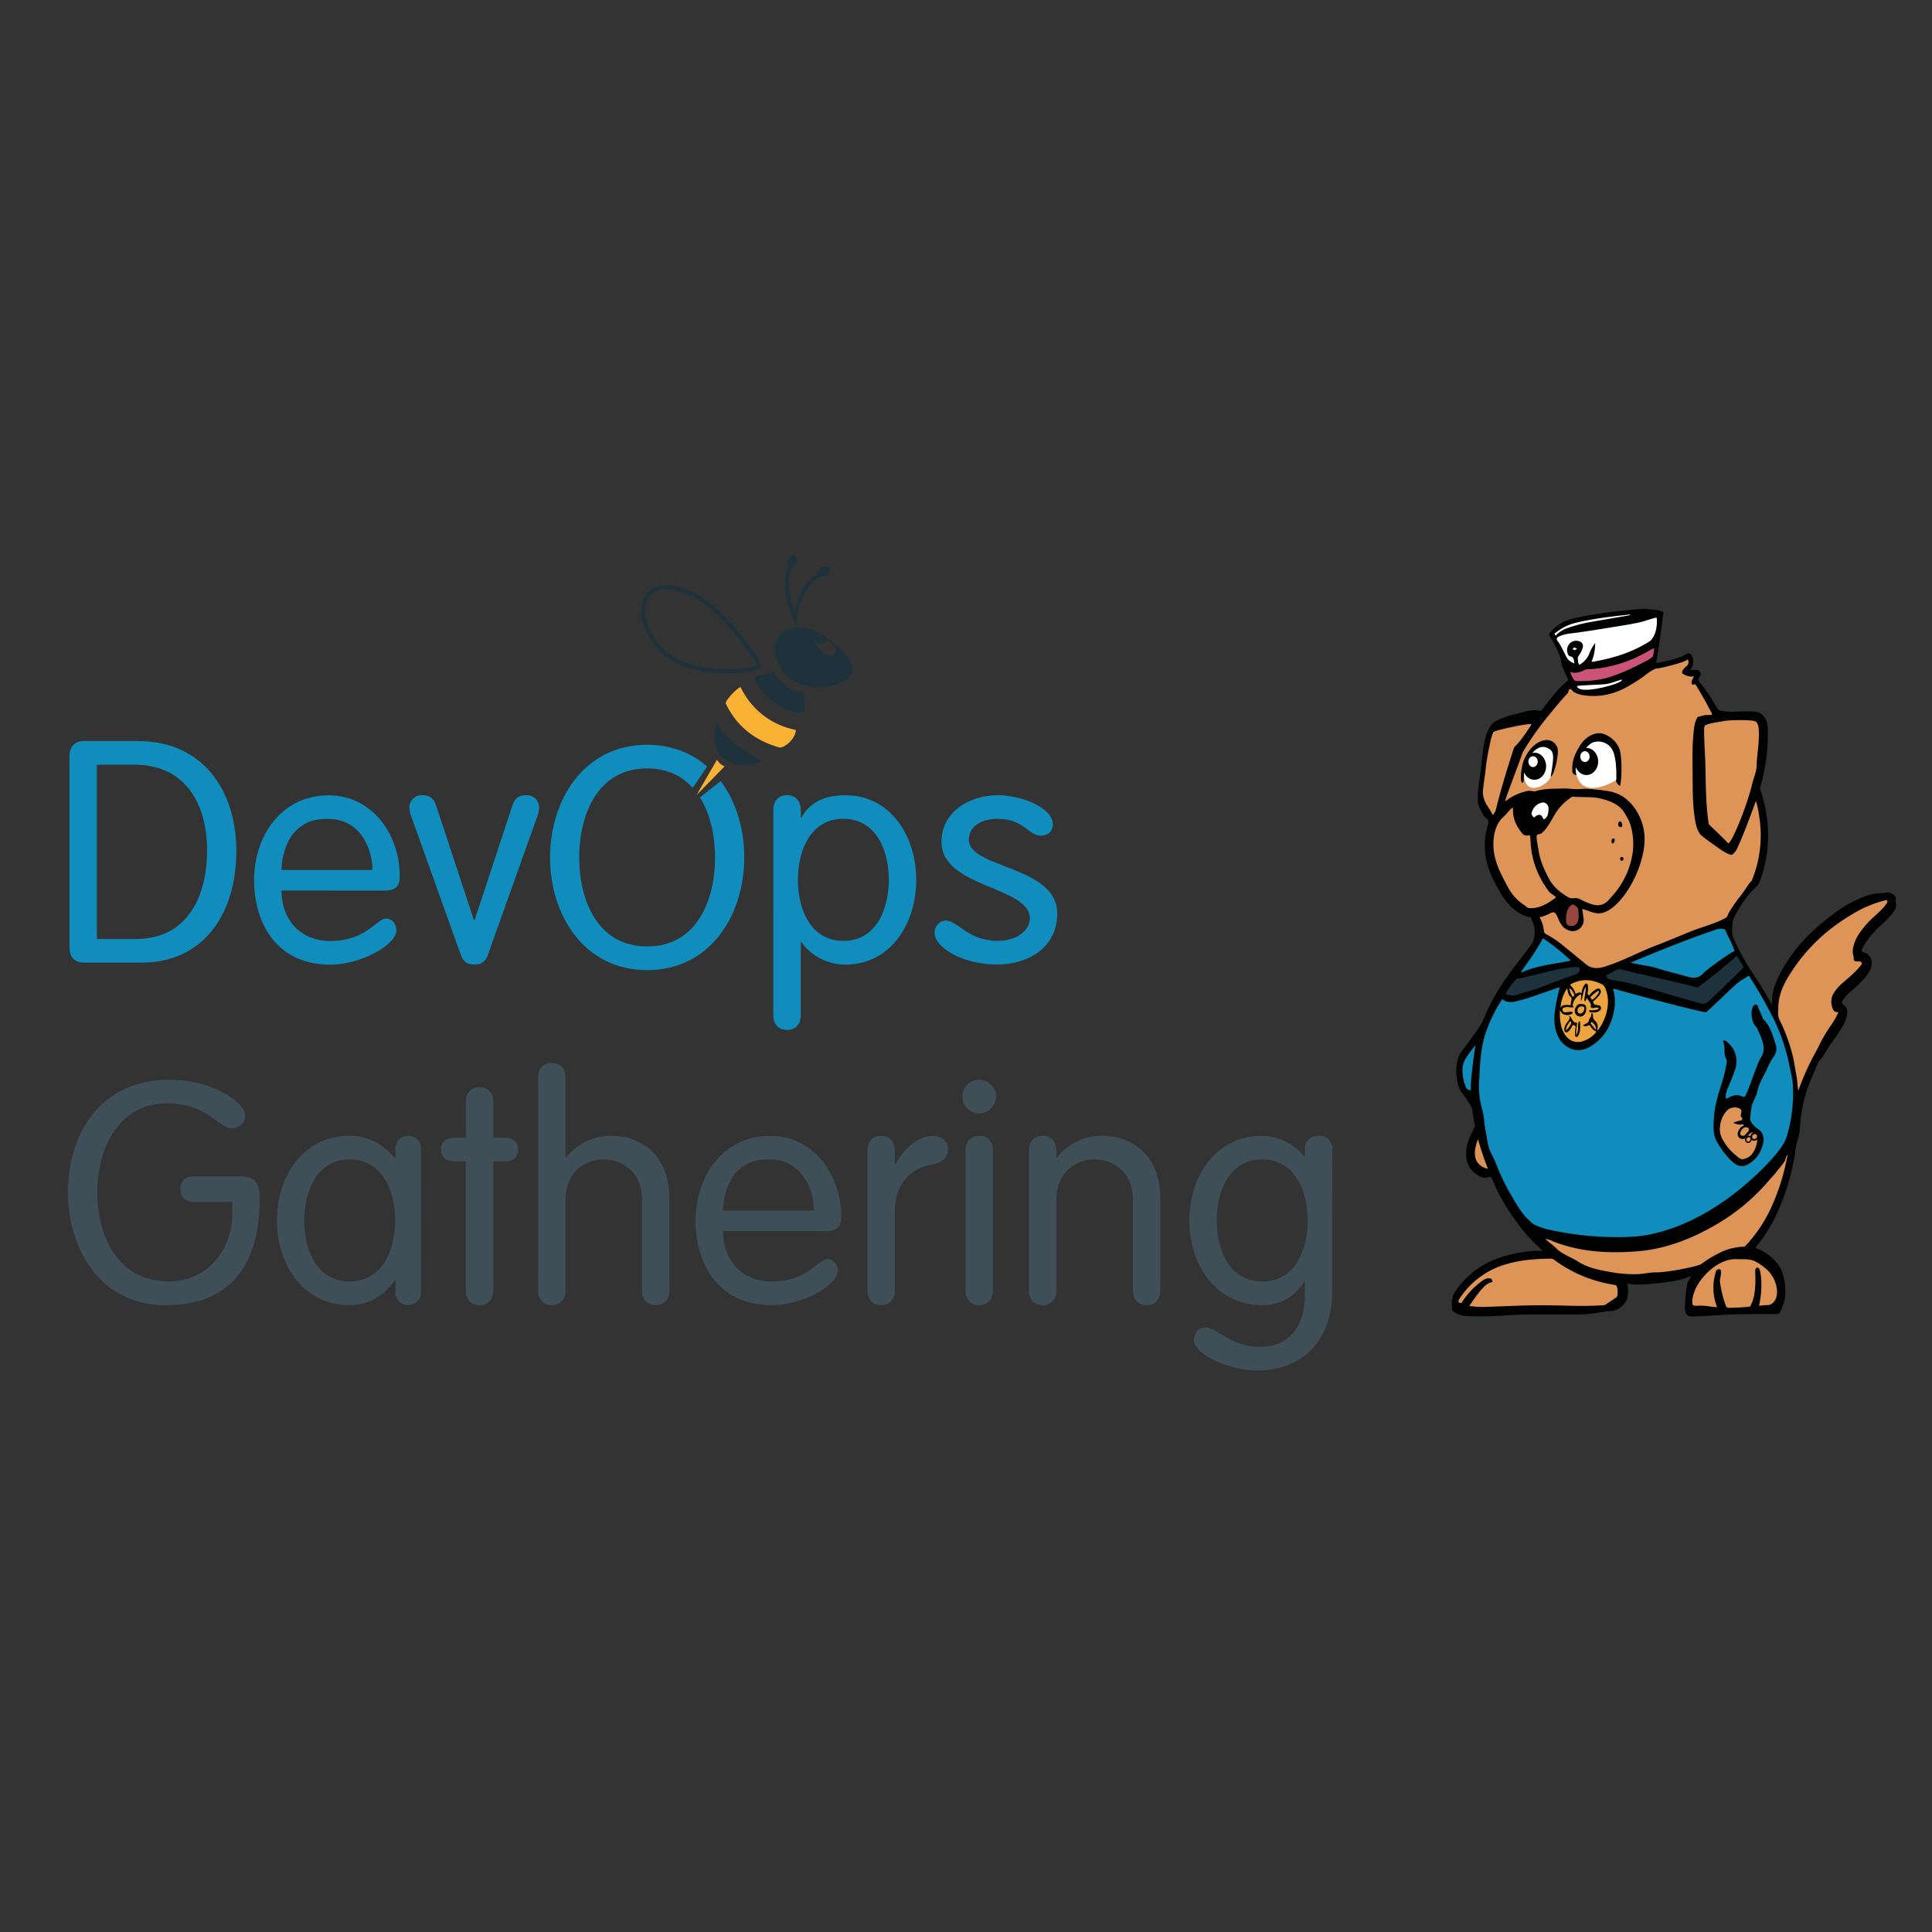 <svg id="Ebene_1" data-name="Ebene 1" xmlns="http://www.w3.org/2000/svg" viewBox="0 0 1024 1024"><rect x="0" y="0" width="1024" height="1024" fill="#333333" stroke="none"/><defs><style>.cls-1{fill:#f9b233;}.cls-10,.cls-2{fill:#1e323b;}.cls-3,.cls-7{fill:#108cbd;}.cls-4{fill:#3f4f58;}.cls-5{fill:#77757a;}.cls-10,.cls-11,.cls-12,.cls-13,.cls-14,.cls-15,.cls-16,.cls-17,.cls-18,.cls-19,.cls-20,.cls-21,.cls-22,.cls-5,.cls-6,.cls-7,.cls-8,.cls-9{fill-rule:evenodd;}.cls-23,.cls-6{fill:#000101;}.cls-8{fill:#de9357;}.cls-24,.cls-9{fill:#fff;}.cls-11{fill:#eba43e;}.cls-12{fill:#cc5378;}.cls-13{fill:#984640;}.cls-14{fill:#eba33e;}.cls-15{fill:#0c0700;}.cls-16{fill:#fefefe;}.cls-17{fill:#fcfcfc;}.cls-18{fill:#e8a23d;}.cls-19{fill:#e6a03d;}.cls-20{fill:#eeeeef;}.cls-21{fill:#dd9256;}.cls-22{fill:#eaa33e;}</style></defs><title>Zeichenfläche 1</title><path class="cls-1" d="M380,402.69l-10.84,18.72,14.88-15.19A8.57,8.57,0,0,1,380,402.69Z"/><path class="cls-2" d="M383.33,356.9h0c-13.1-.43-24.69-3.91-31-9.3-7.53-6.43-12.34-15.37-12.56-23.33-.13-4.51,1.27-8.39,3.93-10.94,2.34-2.23,5.82-3.34,10.06-3.2,7.61.25,17,4.46,24.53,11,10.4,9,25.63,28.54,25.06,32.13a1.45,1.45,0,0,1-.87,1.15c-4.37,1.85-11.35,2.75-19.15,2.5Zm-29.64-44.53c-3.64-.12-6.57.78-8.46,2.59-2.23,2.13-3.35,5.33-3.25,9.26.2,7.34,4.72,15.65,11.78,21.69,5.94,5.07,17,8.35,29.64,8.77h0c7.06.23,13.6-.55,17.68-2.11-1.05-3.65-13.7-20.59-24.25-29.75-7.15-6.21-16-10.21-23.15-10.44Z"/><path class="cls-2" d="M434.08,304.73c.75,1.11,2.58,1.15,4.08.11s2.1-2.78,1.35-3.89-2.58-1.15-4.09-.11S433.33,303.63,434.08,304.73Z"/><path class="cls-2" d="M419.09,300.53c1.26.42,2.75-.65,3.33-2.4s0-3.5-1.24-3.92-2.76.65-3.33,2.39S417.84,300.11,419.09,300.53Z"/><path class="cls-2" d="M418.28,299.56a2.55,2.55,0,0,1,1.69.91c-4.11,6.22-.71,18.73,1.15,24.34,3.23-17.65,13.53-21.11,13.53-21.11a2.64,2.64,0,0,1,.89,1.64c-9.52,3.16-13,20.17-13.41,22.31h0s1.1,5.38-.7,2.63C411.69,310.48,418.28,299.56,418.28,299.56Z"/><path class="cls-1" d="M392.55,364.2c-1.7.22-8.14,7-7.92,8.6,3.15,6.49,10.17,18.34,28.74,23.45,3.54-.44,8.21-5.08,8.47-9.37A40.84,40.84,0,0,1,392.55,364.2Z"/><path class="cls-2" d="M410.14,356.49c-1,.13-7.07.66-10.31,3,1.9,3.9,9.18,16.68,25.74,18.65,1.59-1.79,1.06-8.94.08-11.1C416.92,366.19,413,360.55,410.14,356.49Z"/><path class="cls-2" d="M379.79,382.35c5.2,11.72,25.64,22.62,24.65,20.47C398.39,408,373.26,408.69,379.79,382.35Z"/><path class="cls-2" d="M424,362.44c10.85,4.18,26.23.48,27.68-6.7,1.09-5.32-6.24-13.39-16.16-19.53-11.46-7.09-21.4-3.3-24,3.54S413.15,358.24,424,362.44Zm7.31-23.82c-.39-.47,3.64,5.66,7,.43.37-.48,2.4,1.62,2.4,1.62s4.48,4.4,1.51,6.28C435.45,349.92,431.31,338.62,431.31,338.62Z"/><path class="cls-3" d="M36.83,400.68c0-4.45,2.31-7.92,7.76-7.92H73.13c35,0,52.13,27.06,52.13,58.07,0,35.14-18.64,59.39-50.15,59.39H44.59c-5.44,0-7.76-3.46-7.76-7.92Zm14.52,97H72.14c27.39,0,37.62-22.93,37.62-46.85,0-24.09-10.89-45.53-38.61-45.53H51.35Z"/><path class="cls-3" d="M149.19,472c0,15,9.57,26.73,25.9,26.73,19.3,0,24.25-11.88,29.7-11.88,2.64,0,5.28,2.31,5.28,6.43,0,7.09-18,18-35.14,18-28,0-40.26-21.61-40.26-44.87,0-23.76,14.85-44.87,39.43-44.87,23.92,0,37.78,21.61,37.78,42.73,0,5.11-1.81,7.75-8.08,7.75Zm48.17-10.89c0-12.54-7.26-27.06-23.26-27.06-18-.66-24.42,13.69-24.91,27.06Z"/><path class="cls-3" d="M218.5,434.17a17.1,17.1,0,0,1-1.49-5.94,6.45,6.45,0,0,1,6.6-6.76c4.78,0,6.43,2.31,7.59,5.61l20,60.71h.33l20-60.71c1.16-3.3,2.81-5.61,7.59-5.61a6.45,6.45,0,0,1,6.6,6.76,17.13,17.13,0,0,1-1.48,5.94l-25.24,70.78c-1.49,4.29-3,6.27-7.59,6.27s-6.1-2-7.59-6.27Z"/><path class="cls-3" d="M409.89,429.22c0-4.78,2.8-7.75,7.26-7.75s7.26,3,7.26,7.75v4.29h.33c4.12-7.92,11.88-12,23.43-12,23.76,0,37.45,21.61,37.45,44.87s-13.69,44.87-37.45,44.87a28.67,28.67,0,0,1-23.43-11.88h-.33v38.77c0,4.78-2.81,7.75-7.26,7.75s-7.26-3-7.26-7.75ZM447,498.68c17.82,0,24.09-17.49,24.09-32.33S464.83,434,447,434s-24.09,17.49-24.09,32.34S429.2,498.68,447,498.68Z"/><path class="cls-3" d="M528.85,421.47c12,0,29.2,6.43,29.2,15.51,0,3.13-2.14,5.94-6.6,5.94-6.27,0-8.74-8.91-22.6-8.91-8.25,0-15.34,3.63-15.34,11.05,0,15.34,46.85,13.69,46.85,39.1,0,18.31-15.67,27.06-32,27.06-18.48,0-33-9.24-33-16.66,0-4,2.8-6.6,5.94-6.6,6.43,0,11.71,10.72,27.55,10.72,10.56,0,17-5.94,17-11.88,0-17.16-46.85-16.17-46.85-40.59C499,430,514.17,421.47,528.85,421.47Z"/><path class="cls-3" d="M382,414l-11,8.63c5.62,9,8,20.68,8,31.83,0,22.44-9.57,47.18-36,47.18s-36-24.75-36-47.18,9.57-47.18,36-47.18c10.62,0,18.51,4,24.16,10.26l7.65-11.25-.11-.11c-8.16-7.09-18.77-11.43-31.69-11.43-33.49,0-51.47,29.2-51.47,59.72s18,59.72,51.47,59.72,51.47-29.2,51.47-59.72C394.54,439.62,390.26,425.05,382,414Z"/><path class="cls-4" d="M102.69,637c-4.13,0-7.09-2.14-7.09-6.76s3-6.76,7.09-6.76H127.1c7.42,0,10.56,2.81,10.56,11.88,0,28.38-10.23,56.42-50.15,56.42C53.69,691.74,36,662.54,36,632S52.86,572.3,89.65,572.3c24.09,0,40.26,12.54,40.26,18.81A6.77,6.77,0,0,1,123,598c-7.26,0-13.2-13.2-34.32-13.2-26.4,0-37.12,24.75-37.12,47.18s10.39,47.18,37.78,47.18c22.77,0,33.82-19.47,33.82-35.31V637Z"/><path class="cls-4" d="M223.13,684.65a6.73,6.73,0,0,1-6.76,7.09,6.64,6.64,0,0,1-6.76-7.09v-6.1h-.33c-6.27,8.91-14.52,13.2-23.92,13.2-24.75,0-38.6-21.61-38.6-44.87S160.61,602,185.35,602c10.06,0,17.16,4.29,23.92,11.71h.33v-4.62c0-5.11,3.79-7.09,6.76-7.09a6.73,6.73,0,0,1,6.76,7.09Zm-37.78-5.44c17.82,0,24.09-17.49,24.09-32.33s-6.27-32.34-24.09-32.34S161.27,632,161.27,646.87,167.54,679.21,185.35,679.21Z"/><path class="cls-4" d="M246.9,584c0-4.78,2.8-7.75,7.26-7.75s7.26,3,7.26,7.75v19h5.94c4.78,0,7.26,2.31,7.26,6.27s-2.48,6.27-7.26,6.27h-5.94V684c0,4.78-2.8,7.75-7.26,7.75s-7.26-3-7.26-7.75V615.52H241c-4.78,0-7.26-2.31-7.26-6.27S236.18,603,241,603h5.94Z"/><path class="cls-4" d="M340.29,636.15c0-15.34-10.72-21.61-20.29-21.61s-20.29,6.27-20.29,21.61V684c0,4.78-2.8,7.75-7.26,7.75s-7.26-3-7.26-7.75V571.15c0-4.78,2.81-7.75,7.26-7.75s7.26,3,7.26,7.75v42.07l.33.33A30,30,0,0,1,324.28,602c13.53,0,30.52,8.58,30.52,33.33V684c0,4.78-2.81,7.75-7.26,7.75s-7.26-3-7.26-7.75Z"/><path class="cls-4" d="M383.19,652.48c0,15,9.57,26.73,25.9,26.73,19.3,0,24.25-11.88,29.7-11.88,2.64,0,5.28,2.31,5.28,6.44,0,7.09-18,18-35.14,18-28,0-40.26-21.61-40.26-44.87,0-23.76,14.85-44.87,39.43-44.87,23.92,0,37.78,21.61,37.78,42.73,0,5.11-1.81,7.75-8.08,7.75Zm48.17-10.89c0-12.54-7.26-27.06-23.26-27.06-18-.66-24.42,13.69-24.91,27.06Z"/><path class="cls-4" d="M459.75,609.75c0-4.78,2.8-7.75,7.26-7.75s7.26,3,7.26,7.75v7.42h.33C477.9,610.41,486,602,494.4,602c5.11,0,8.08,3.3,8.08,7.42s-3,6.76-9.07,7.92c-8.58,1.49-19.14,7.92-19.14,24.91V684c0,4.78-2.8,7.75-7.26,7.75s-7.26-3-7.26-7.75Z"/><path class="cls-4" d="M519,572.3a8.91,8.91,0,1,1-8.91,8.91A8.87,8.87,0,0,1,519,572.3ZM526.24,684c0,4.78-2.8,7.75-7.26,7.75s-7.26-3-7.26-7.75V609.75c0-4.78,2.81-7.75,7.26-7.75s7.26,3,7.26,7.75Z"/><path class="cls-4" d="M545.38,609.75c0-4.78,2.81-7.75,7.26-7.75s7.26,3,7.26,7.75v3.46l.33.33A30,30,0,0,1,584.48,602C598,602,615,610.57,615,635.32V684c0,4.78-2.81,7.75-7.26,7.75s-7.26-3-7.26-7.75V636.15c0-15.34-10.72-21.61-20.29-21.61s-20.29,6.27-20.29,21.61V684c0,4.78-2.8,7.75-7.26,7.75s-7.26-3-7.26-7.75Z"/><path class="cls-4" d="M706.08,684.48c0,26.07-15.84,41.9-39.59,41.9-15,0-33.65-8.58-33.65-16,0-3,1.48-6.76,6.1-6.76,6.6,0,13,10.23,28.71,10.23,18.48,0,23.92-14.52,23.92-27.06v-7.59h-.33A25.17,25.17,0,0,1,669,691.74c-24.75,0-38.6-21.61-38.6-44.87S644.22,602,669,602c9.4,0,18.48,5.77,22.27,11.05h.33v-4c0-5.11,3.79-7.09,7.75-7.09a6.73,6.73,0,0,1,6.76,7.09ZM669,679.21c17.82,0,24.09-17.49,24.09-32.33s-6.27-32.34-24.09-32.34S644.88,632,644.88,646.87,651.15,679.21,669,679.21Z"/><g id="DOG"><path class="cls-5" d="M1005.2,478.76l-.25,0v-1.67a.61.61,0,0,1,.24,0Z"/><path class="cls-6" d="M769.44,689.31c.74-.84.25-2.12.79-3a43.69,43.69,0,0,1,7.13-9.06c9.43-9.16,20.7-12.49,32.58-14,2.47-.31,4.95-.26,7.67-.34l-.59-.56a96.22,96.22,0,0,1-16.31-19.11,103.06,103.06,0,0,1-9.92-18.51c-.38-.95-.81-1.13-1.6-.85a5.93,5.93,0,0,1-4.54-.28c-5.79-2.61-8.47-8.17-7.36-15.22.61-3.84,2.46-7.07,4-10.44a2.31,2.31,0,0,0,.39-1.57c-.5-2.68-1.08-5.35-1.32-8.09a4.74,4.74,0,0,0-.72-2,59.66,59.66,0,0,0-5.16-7.55,7.18,7.18,0,0,1-1.19-2.26c-1.91-5.22-2.28-14.14,1.18-18.91,2.26-3.13,10.19-13.24,11.62-16.84a113,113,0,0,1,13.18-23.66c4.05-5.71,12.58-16.21,13.31-18,2-6.62-.06-9.77-.82-11.83-.35-1-.46-1.22-1.2-1.24-1.46,0-9.39-2.26-15.52-13.21-2.89-5.16-5.86-10.23-7.13-16.41a36,36,0,0,1,.5-18.34c.83-2.65.78-3.32-1.27-4.83-.88-.65-3.71-6.07-3.85-8.1a46.88,46.88,0,0,1,.38-8.15c.31-3,.8-5.94,1.16-8.91.75-6.2,1.16-12.47,2.87-18.46.23-.81,2.18-5.3,3.31-6.13a16,16,0,0,1,1.86-1.3c4.2-2.24,8.71-3.27,13.18-4.42,3.37-.86,6.79-1.77,10.29-1,.59.13.83-.35,1.11-.72,4.15-5.39,8.15-11,13.33-15.12.19-.15.5-.36.39-.57-.57-1-2.4-5.51-2.56-5.8-1.14-2.06-1.13-4.53-1.85-6.74a46.32,46.32,0,0,0-4.74-9.49c-1.23-2.05-1.49-1.89.4-4a23.42,23.42,0,0,1,5.77-4.39c7.36-4.35,43.23-7.5,44.41-7.25,2,.45,4.16.46,6.23.76a12.93,12.93,0,0,1,2.44.82.51.51,0,0,1,.37.58c-.07.35-2.9,22.65-3.77,25.76-.14.51,0,.81.53.75s9.39-1.61,13.81-3.76c.67-.32,1.27-.77,2-1.07a1.83,1.83,0,0,1,2.32.78c1.14,1.41,1.56,6-.87,7.82,1.13,0,2,0,3,0a2.4,2.4,0,0,1,2.4,1.07,2.8,2.8,0,0,1-.42,2.91c-.69,1.06-.46,1.59.25,2.49a86.72,86.72,0,0,1,8.9,13.3,3.45,3.45,0,0,0,2.68,1.91,33.55,33.55,0,0,0,8.17.37c2.79-.07,5.58-.11,8.37-.07,5,.07,7.78,3.47,8,9.2A104.47,104.47,0,0,1,934.34,412c-.36,1.68-.86,3.31-1.3,5a3.09,3.09,0,0,0,.05,1.93,71.61,71.61,0,0,1,3.72,30.4,66.93,66.93,0,0,1-3.49,16.13,19.46,19.46,0,0,1-1.75,3.9c-5.95,5.32-9,10.36-12.84,17.59a2.87,2.87,0,0,0-.32,1.19c-.13,3.18-1,6.3.53,9.49a136.86,136.86,0,0,0,6.81,13.12c4.48,7.27,9.45,14.13,13.44,21.88a26.17,26.17,0,0,1,1.54-10.3,66,66,0,0,1,8.55-15.71c6.43-9.24,14.49-16.25,23-22.59a65.23,65.23,0,0,1,15.55-8.7,27.78,27.78,0,0,1,9.2-1.95c1.62,0,3.22-.77,4.86-.1s3.09,1.45,3,3.87a5.35,5.35,0,0,1,.1,1.55c.23,2.69-1.21,4.48-2.61,6.2a77.19,77.19,0,0,1-7,6.94,47.94,47.94,0,0,0-6.82,8.22A23.79,23.79,0,0,0,987,503c-.49,1-.44,1.48.72,1.77,4,1,5.49,5.2,3.5,9.28-1.73,3.54-4.39,6-7.05,8.57-2.19,2.07-4.62,3.81-6.55,6.26a10.4,10.4,0,0,0-1,1.47c-.52,1-.53,1.58.5,2.24a4.57,4.57,0,0,1,1.94,4.54,16.85,16.85,0,0,1-2.31,6.55,82.79,82.79,0,0,1-6.28,9.42c-2.24,3.06-3.79,6.76-6.48,9.41a2,2,0,0,0-.36.67c-2.29,5.47-4.8,10.84-6.55,16.59a70.48,70.48,0,0,0-2.84,15.32,38.34,38.34,0,0,1-1.6,9.77c-1,2.79-1.05,5.89-1.62,8.83a122.79,122.79,0,0,1-10.81,32.79,83,83,0,0,1-8.89,13.68c-1,1.21-1,1.22.38,1.8a24.56,24.56,0,0,1,11.74,9.76c2.53,4.11,3.5,12.54,2.39,17.56-.43,2-1.4,3.66-2,5.54a2.51,2.51,0,0,1-2.73,1.66c-4.44,0-8.87,0-13.31,0s-9.14.2-13.71.39c-5.7.24-11.4.8-17.11.86-3,0-3.81-1.22-3.93-4.67a85.93,85.93,0,0,1,1.15-12.29c.26-1.5,1.33-2.74,2-4.34a9.85,9.85,0,0,0-2.63.89c-5.92,2.51-30.57,4.87-31.19,2.52a18.76,18.76,0,0,1,.52,6,8.33,8.33,0,0,1-1.84,5c-2,2.25-4.29,4-7.32,4.06-3.33.08-6.61.93-9.93,1.31a76.38,76.38,0,0,1-8.21.54c-8.83,0-17.65,0-26.48,0-5.85,0-11.69.58-17.53.76a128.13,128.13,0,0,1-14.92,0,11.67,11.67,0,0,1-6.08-2.26c-.42-.31-.91-.54-1-1.22a12.45,12.45,0,0,0-.15-2.83v-1.91"/><path class="cls-7" d="M823.84,541.12c.43,6,2.42,11.3,7.46,14.09,4.08,2.26,8.24,1.6,12.09-.82,6.42-4,10.53-10.26,12.05-18.59a25.11,25.11,0,0,0-.13-10.35c-.11-.45-.46-1-.13-1.3s.76,0,1.13.13c8.16,2.43,45.47,12.28,47.91,12.25.33,0,12.71-12,16.59-15.41,1.2-1.05,4.93-3.21,5.66-3.73.92-.65,1,.7,1.37,1.22,3.73,5.67,7.11,11.64,10.3,17.71a100.62,100.62,0,0,1,10.16,27.85c.76,3.95,1.91,7.8,2,11.9a82.69,82.69,0,0,1-1.47,19.16c-.77,3.72-1.95,8.33-3.34,10.67-5.34,9-19.11,21.53-28.66,28.54-13,9.51-26.83,16.54-42,19.76-7.15,1.51-14.36,1.6-21.59,1.46a164.44,164.44,0,0,1-33.32-4.16,48.41,48.41,0,0,1-5.36-1.79,10.62,10.62,0,0,1-3.4-2.23c-5.2-4.6-8.43-11-12-17.15a114.65,114.65,0,0,1-6.4-14c-1-2.34-2.23-4.48-3.18-6.84-1.25-3.1-1.38-6.47-2.1-9.68-.9-4-.77-8.31-2-12.19a43.85,43.85,0,0,1-1.47-15.28c.38-7.95.73-15.94,3-23.58a77.06,77.06,0,0,1,9.22-19.17c2.55,2,5.24,1.69,7.94,1,6.88-1.7,13.53-4.35,20.28-6.61a3.94,3.94,0,0,1,2.28-.47C826.3,524.36,823.48,536.07,823.84,541.12Z"/><path class="cls-8" d="M827.7,500.55a49.63,49.63,0,0,0-8.37-5.49c-1.17-.59-1-2-1.25-3A16.39,16.39,0,0,0,816,486.2a24.6,24.6,0,0,0,5.38-2c.29-.15,2.5-1.84,3.76,1,1.16,2.63,2.12,5.46,4.62,7.08,2.87,1.85,6.13,1.7,8.29-.92a5.81,5.81,0,0,0,1.25-4.8c-.25-1.54-.44-3.1-.67-4.79,2.53.68,4.84,1.75,7.29,2.22,11.61,2.22,28.07-25.6,25.47-43.23-1.46-9.93-8-18.12-15.22-20.46-.44-.14-.88-.28-1.31-.45-1.34-.54-13.2-2.14-16.42-1.72-3.41.44-6.82-.33-10.23-.2-4.67.18-9.38-.1-14,1.36-1.44.46-2.92-.38-4.46-.06a27.06,27.06,0,0,0-11.38,5.12,6.09,6.09,0,0,1-.61.36,33.51,33.51,0,0,1,1.64-5.07c3.07-8.49,4.52-12,7.7-20.95a147,147,0,0,1,13-18.6c3.5-4.24,6.89-8.6,10.69-12.5a1,1,0,0,0,.19-.22c.38-.74.32-2,1.2-2.13s1.13,1,1.82,1.44c2.88,1.75,6,2,9.12,2.17,8,.36,15.3-2.09,22.21-6.53a60.28,60.28,0,0,0,7.07-4.76c.73-.63,4.51-3.44,6.24-3.28.61.06,13.44-2.9,15.62-4.57.44-.34.54.2.59.54A2.82,2.82,0,0,1,894,353a7.46,7.46,0,0,0-2.24,2.51c-.3.73-.36,1.31.36,1.7,1.76.95,3.54,1.77,5.69,1.2-.41,1.14-1.08,1.91-1.21,3s.41,1.73,1.34,1.44c.29-.09.45-.52.82.1,3,4.81,5.71,9.77,8.37,14.81a8.49,8.49,0,0,1,.36,1c-1.48.35-2.93.06-4.34.35-1,.2-1.93.6-2.92.73-.5.06-.64.54-.85.93a15.24,15.24,0,0,0-1.51,5.38c-1,7.73-.85,15.51-.76,23.28s-.06,15.46,1,23.11c.49,3.44,1,6.9,3.09,9.68.86,1.15,7.74,5.91,9.94,7.5,1.11.8,5.89,3.94,7,3.25a8.45,8.45,0,0,0,2.79-3.78c3.4-7.34,6.16-15,9-22.66.22-.57.45-1.14.77-2a52.27,52.27,0,0,1,1.7,8.12,62.66,62.66,0,0,1-3.74,33.61c-.38,1-1.21,1.42-1.72,2.23a92.62,92.62,0,0,1-5.72,8c-1.25,1.59-5.05,7.07-5.39,8.39a3,3,0,0,1-1.89,2c-5.77,3-12,4.45-17.93,6.85s-12,5-18,7.29c-7.87,2.92-15.36,7-23.25,9.86-4.29,1.54-9.55,3.9-14,.34C838.3,509.2,829.43,501.91,827.7,500.55Z"/><path class="cls-8" d="M865.37,451.88a43.59,43.59,0,0,1-8.9,20.72c-1.1,1.47-2.41,2.74-3.59,4.14-2.63,3.1-5.77,3.61-9.26,2.52a38.3,38.3,0,0,1-6-2.57,5.33,5.33,0,0,0-3.32-.65,4.62,4.62,0,0,1-3.08-.49c-4.14-2.44-7.85-5.25-10.41-10.15-2.36-4.53-4.49-9.22-5.28-14.31-.25-1.61-1.46-7.54-1-8.39.35-.67,2.08-.6,2.6-1.07,2.95-2.69,4.87-6.27,6.87-9.86a28.36,28.36,0,0,1,8.52-9,2.12,2.12,0,0,1,1.42-.51c4.29.39,8.62,0,12.89.69,12.46,2.4,13.92,7.59,15.66,10.42C864.82,437.11,866.32,444.7,865.37,451.88Z"/><path class="cls-8" d="M953.12,578.17c-.44-2.5-.39-5-.9-7.5-.28-1.36-1.35-8.2-1.68-9.55a92.48,92.48,0,0,0-7.37-20.61c-1-2-.69-4.28-.65-6.42.12-7.76,3.61-13.92,7.48-19.78,9.46-14.35,21.8-24.48,35.8-32.07a65,65,0,0,1,13.22-5c.45-.13,1-.2,1.26.3s-.12,1-.38,1.37c-1.71,2.6-4,4.49-6.15,6.51a50.12,50.12,0,0,0-8.65,9.88,19.59,19.59,0,0,0-3.05,8,8.35,8.35,0,0,0,.31,3.38c0,.14.23.28.21.39-.5,2.76,1.1,2.53,2.61,2.5a1.56,1.56,0,0,1,1.57.75c.31.68-.33,1.14-.67,1.58-2.68,3.45-6,6-9.13,8.82a22.46,22.46,0,0,0-5.45,6.39,9,9,0,0,0-.06,7.58,2.45,2.45,0,0,0,3,1.69,44.1,44.1,0,0,1-3.62,6.55,74.87,74.87,0,0,0-6.19,10.22c-1.68,3.64-3.81,7-5.5,10.65A136.46,136.46,0,0,0,953.12,578.17Z"/><path class="cls-8" d="M819,656.71a11.55,11.55,0,0,1,4.19,1.26c14.56,5.72,29.59,6.44,44.7,5.24,14.64-1.16,28.34-6.44,41.44-14a107.6,107.6,0,0,0,29-24.42,48.53,48.53,0,0,0,3.46-4c.61-.91,4.08-4.61,4.55-6.31a5.71,5.71,0,0,1,1.21-2.64c-.81,4.08-1.66,7.92-2.73,11.68a107.71,107.71,0,0,1-7.76,20,76.33,76.33,0,0,1-11.93,16.83,1.6,1.6,0,0,1-1.26.46,30.16,30.16,0,0,0-11.07,2.56,63.73,63.73,0,0,0-11,6.52c-2.2,1.54-19,4.62-23.81,4.49-3.37-.09-6.69.86-10.08.93a65.54,65.54,0,0,1-12.42-.79c-6.52-1.12-13.21-2.12-19.11-5.87-3.82-2.43-8.16-3.73-11.54-7C823,659.85,821,658.41,819,656.71Z"/><path class="cls-8" d="M915.83,446.84c-2-2.2-7.48-7.46-9.66-9.46a2.37,2.37,0,0,1-.65-1.63c-1.57-10.74-1.35-21.6-1.7-32.43-.2-6.12-1.11-18.25-.23-18.76,2.29-1.34,7.51-1.84,10-2.4,1.88-.42,13-.89,16.51.07,2.79.75,2.12,8.26,2.07,9.73-.16,4.6-1,9.13-1.11,13.7-.1,3.6-1.6,6.54-2.37,9.81C926,427.17,917.29,448.42,915.83,446.84Z"/><path class="cls-8" d="M778.76,692.16c2.68-3.78,7.82-11.93,11.44-12.4.56-.28,1-.09.78-.87a1.52,1.52,0,0,0-1.47-1.35c-1.87-.14-3.39.91-4.8,2a42,42,0,0,0-9.59,10.28c-.25.37-.43.94-1.05.81-1.09-.23-1.36-.91-.67-2a43.53,43.53,0,0,1,24.48-18.44c8-2.43,16-3,24.21-3.08a3.83,3.83,0,0,1,2.24,1.05,70.83,70.83,0,0,0,25.42,11.67c2,.48,4,.89,6.06,1.2.77.12,1.1.44,1.31,1.27a13,13,0,0,1,.17,4.24,1.56,1.56,0,0,1-.8,1.21c-1.92,1.31-3.86,2.59-5.8,3.87-.5.33-1.08.16-1.62.2-10.68.77-21.36-.05-32,0-9.73,0-19.44.52-29.16.84A43.77,43.77,0,0,1,778.76,692.16Z"/><path class="cls-8" d="M802,431.15c.42,4.25,2.41,7.57,4.82,10.6a3,3,0,0,0,3.17,1c.85-.22,1,.19,1.06.83.45,3.11-.41,15.08,9.77,28.73.87,1.17,2.17,1.74,3.23,2.64.37.32.88.58.16,1.1-4.22,3.07-8.56,5.64-13.79,5.24-1.06-.08-1.56-.89-2.3-1.41a25.75,25.75,0,0,1-8.44-8.86c-3.29-6.16-6.86-12.25-7.9-19.66-.22-1.58-1.57-12.79,5.32-18.63,1.56-1.33,2.71-3.28,4.38-4.53.69.06.39.68.43,1.07A13.8,13.8,0,0,0,802,431.15Z"/><path class="cls-7" d="M864.32,510.21c7.59-3.2,13.46-5.59,20.74-8.5,8.27-3.3,16.62-6.35,25-9.2a8.2,8.2,0,0,1,4.3.11c1.45,3.82,3.7,7.3,5,11.41-3.63,1.66-15,10.14-16.28,11.57-2.45,2.75-5.1,3.08-8.45,2.11-5.88-1.7-11.84-3.06-17.69-4.94C874.44,512,865.42,510.77,864.32,510.21Z"/><path class="cls-9" d="M878,327.33c.59,2.27.08,10.12-3.91,12.76-9,5.59-18.56,8.64-28.53,10.41a4,4,0,0,1-2,.19,24.73,24.73,0,0,0,1.91-9.88,23,23,0,0,0-3.26,6,11.93,11.93,0,0,1-4.68,5.3c-.14.1-.35.21-.48.16-.63-.26-1.05-3.87-.56-4.4a12.18,12.18,0,0,0,2.36-4.53,2.58,2.58,0,0,0-1.64-3.38,5.07,5.07,0,0,0-3.35-.1,5,5,0,0,0-3,6.34c.23.8.66,1.62,1.47,1.71,1.5.18,1.81,1.39,2,2.78,0,.3.14.59.23.92a7,7,0,0,1-4.18-3.13c-1.54-2.9-2.83-6-4.74-8.63-.9-1.26-.62-1.89.67-2.51,3.12-1.49,6.46-1.6,9.73-2.05,5.2-.72,10.39-1.55,15.57-2.39,5.9-1,11.82-1.76,17.67-3.11C871.79,329.21,876.47,327.52,878,327.33Z"/><path class="cls-8" d="M932.27,692.08c1.29-4.58,1.75-12.94.76-17.54,0-.15,0-.34,0-.47-.43-.86-.47-2.28-1.67-2.17s-.9,1.32-1.08,2.23c.4,8.16-.26,14-2.41,17.78-.1.6-.36.62-.73.65a102.42,102.42,0,0,1-10.94.61c-.8,0-1.17-.35-1.51-1.2a59.19,59.19,0,0,1-3.08-12.65c-.12-1.48.38-2.27.56-4.35.26-3.15-1.35-2.37-2.46-1.67a27.91,27.91,0,0,0,.41,19.56c-1.38-.14-2.62-.25-3.85-.4a29.08,29.08,0,0,0-6.41-.41c-1,.09-2.7.19-2.83-.94-1.06-9.7,12-24.28,23.35-23.73,3.53.17,7.14-.44,10.54,1.52,4.72,2.72,8.83,6.05,10.45,12.2,1.8,6.81-1.61,10.65-4.38,10.63C935.44,691.71,933.94,691.94,932.27,692.08Z"/><path class="cls-10" d="M924.13,512.65a8.43,8.43,0,0,1-.56.69C919.8,517.1,907.62,529,905.21,531c-2.18,1.86-4.07.78-6,.23-10.21-2.87-20.4-5.87-30.61-8.77a97.45,97.45,0,0,0-14.33-3.08,5.29,5.29,0,0,1-1.59-.44,2.28,2.28,0,0,1-1.28-1.72c-.07-.61.75-.58,1.18-.83s.91-.5,1.35-.77c1.88-1.15,3.73-2.53,5.94-1.64,1.26.51,37.2,8.4,39.42,9.39.42.19.72-.08,1-.3,6-4.6,11.95-9.23,17.71-14.19a10.53,10.53,0,0,0,1.7-1.58c.65-.87,1-.66,1.46.18.78,1.42,1.65,2.78,2.47,4.18C923.8,512,923.94,512.28,924.13,512.65Z"/><path class="cls-8" d="M791.25,432c-1.17-2.16-2.4-4.13-3.67-6.05a15.27,15.27,0,0,1-1.64-5.51c.14-4.07,1-8,1.4-12.07.54-6,3.2-19.77,4.36-20.48,1.64-1.05,18.18-4.58,20.05-4.07-.39.79-5.66,9-8.53,11.56a3.55,3.55,0,0,0-1,1.64c-3.36,10.42-6.59,20.88-9.24,31.58A7.86,7.86,0,0,1,791.25,432Z"/><path class="cls-10" d="M837,512.64c.47.06.31,1.39.1,2.08a2.86,2.86,0,0,1-2,1.74c-5.85,2.17-11.79,4.08-17.56,6.5-4.56,1.91-9.31,2.84-13.92,4.45-2,.7-4.78-.26-5.44-.44-.31-1,4-6.61,5.64-8.16C809.46,518.21,829.63,511.67,837,512.64Z"/><path class="cls-11" d="M846.2,546.76a14.37,14.37,0,0,1-8.05,5.32c-4.89,1.06-8.91-2-10.56-7.8a27.59,27.59,0,0,1-.74-9.12,3.54,3.54,0,0,0,2.61,2.69,5.14,5.14,0,0,0,3.34-.35c.35-.16.77-.42.72-.84s-.57-.45-.92-.42c-.91.08-1.81.26-2.72.29s-1.61-.15-1.72-1.33.79-1.13,1.48-1.34c1.44-.45,2.88.47,4.53-.09-.82-.66-.64-1.33-.36-2.14a7.42,7.42,0,0,1,4.12-4.69c.37,1.13-.24,2.23.13,3.57.95-2.49,1-5.07,2.33-7.35.37,1.49-.17,2.68-.26,3.91s-.62,2.41-.17,3.71c.81-.35.63-1.29,1-1.8,2,2.53,2.68,3.56,2,4.59,1.24,1.7,3-.35,4.46.81-.84,1.16-2,.92-3,1.1a5.83,5.83,0,0,1-.95,0c-.42,0-1.06-.34-1.17.31s.62.59,1,.82a1.29,1.29,0,0,1,.29.62c.11,2.41-2,6.18-4.19,6a2.55,2.55,0,0,0,1.94,0,1.56,1.56,0,0,1,2.14.81C844.11,545.38,845.54,545.53,846.2,546.76Z"/><path class="cls-12" d="M832.28,356c1.91,1.25,5.46.26,7-.65s3.22-.57,4.82-.74a71.09,71.09,0,0,0,29-9.2c.27-.16,3.25-1.78,3.62-1.93a18,18,0,0,1-.68,4.42c-.12.45-3.05,2.19-3.4,2.38-7.09,3.69-14.24,7.2-21.85,9.24a55.22,55.22,0,0,1-15.56,1.39C833.94,360.87,832.48,357.19,832.28,356Z"/><path class="cls-7" d="M832.4,509.17c-8.24,1.78-17.31,2.34-26,6.28l-.19-.34c1-1.44,2-2.89,3-4.32a105.35,105.35,0,0,0,8.2-12.83c.26-.51.38-.71.89-.37a130.64,130.64,0,0,1,14,11.21C832.36,508.84,832.35,509,832.4,509.17Z"/><path class="cls-11" d="M843.31,537.29l0-.68c1.27,0,2.57.18,3.78-.46.8-.42,1.68-1,1.45-2.19-.19-1-1.08-1.11-1.86-1.21-.45-.06-.89-.21-1.34-.26s-.65-.66-.85-1.1c-.28-.62.18-.83.49-1.12a16.06,16.06,0,0,0,2.66-2.73c.58-.87,1.28-1.87.51-3s-1.73-.44-2.57,0a10.73,10.73,0,0,0-2.71,2.37c-.22.25-.27.9-.8.54a1.15,1.15,0,0,1-.57-1.41,9.77,9.77,0,0,0,.15-3.3c0-.56-.16-1.27-.7-1.4s-.91.3-1.25.77a9.23,9.23,0,0,0-1.28,3.45c-.07.29,0,.8-.39.65a2.68,2.68,0,0,0-2.48.41c-.52.27-.56-.39-.7-.71a10.44,10.44,0,0,0-2.71-3.89,6.5,6.5,0,0,1,2.29-1.23c5-2.14,9.85-1.49,14.64.91a3.43,3.43,0,0,1,1.64,1.79c2.24,5.07,1.84,10.19.15,15.3a27.44,27.44,0,0,1-4,7.35c-.6-.17-.43-.71-.38-1.14a4.39,4.39,0,0,0-1.21-3.66,4.13,4.13,0,0,1-1.26-2.82A1.46,1.46,0,0,0,843.31,537.29Z"/><path class="cls-7" d="M782,554l-1.12,7.9c-.17,1.19-1.51,12.39-1.28,14.48.16,1.47-.33,1.81-1.47,1.12A2.61,2.61,0,0,1,777,576.3a23.65,23.65,0,0,1-1.87-9.71c.19-4.27,2.58-6.81,4.6-9.73C780.46,555.89,781.22,555,782,554Z"/><path class="cls-8" d="M783.38,603.83a165.3,165.3,0,0,0,5.27,15.72C782.22,617.84,779.79,612.93,783.38,603.83Z"/><path class="cls-13" d="M833.51,479.39c1,.1,2.9,1.51,3,2.62.11,1.87.54,5-.43,6.78a3.31,3.31,0,0,1-3.42,2,2.28,2.28,0,0,1-2.56-2C829.48,481.54,832.95,479.33,833.51,479.39Z"/><path class="cls-14" d="M827.12,534.28a20.71,20.71,0,0,1,3.43-10.37c.57,1.39.52,3.23,1.56,4.08,1.75,1.41.14,3,.5,4.5.09.38-.41.27-.64.24a12.44,12.44,0,0,0-2.72,0A2.34,2.34,0,0,0,827.12,534.28Z"/><path class="cls-15" d="M843.31,537.29c1.13-.62,1,.63,1,1.1a3.2,3.2,0,0,0,1.11,2.64,4.41,4.41,0,0,1,1.23,4.51c-.08.27-.08.51.18.66l-.62.57A5.78,5.78,0,0,1,843,544c-.43-.72-.82-.74-1.45-.38a2.43,2.43,0,0,1-2.57-.13c1.1-1,3.06-1.13,3.14-2.57S844,538.89,843.31,537.29Z"/><path class="cls-16" d="M817.75,425.33a3.06,3.06,0,0,1,3,3.33c-.09,1.9-.15,3.83-1.65,5.09-.43.36-.92.85-1.35-.22-.78-2-2.1-1.95-3.6-1.07-.51.3-1,1.4-1.73.22s-1.07-1.18-.18-3.1A7,7,0,0,1,817.75,425.33Z"/><path class="cls-17" d="M864.32,326c-3.66.66-16.68,2.85-20.34,3.52a75.56,75.56,0,0,0-14.52,3.86,17.62,17.62,0,0,0-4.26,2.8c-.24.19-.46,1.2-1,.28s.18-1,.55-1.25a28.15,28.15,0,0,1,7.52-4.25c6.37-2.25,22.24-4.33,28.87-4.93C862.18,325.92,863.2,325.53,864.32,326Z"/><path class="cls-17" d="M859.55,360.58c-.24,1.84-23.17,8.26-23.69,3,1.81-.38,12.77-.71,14.6-.92,3.91-.46,5-1.35,8.79-2.43C859.55,360.12,859.6,360.29,859.55,360.58Z"/><path class="cls-18" d="M843.83,529.83c-.36-.12-.47-.56-.7-.88s-.1-.57.12-.81a18.14,18.14,0,0,1,3.59-2.83c.37-.24.62-.16.68.33C847.63,526.49,844.61,529.92,843.83,529.83Z"/><path class="cls-19" d="M831.81,523.63a7.42,7.42,0,0,1,2.57,3.58c.17.46-.18.64-.39.89-.35.41-.59.06-.77-.22A9.66,9.66,0,0,1,831.81,523.63Z"/><path class="cls-20" d="M835.91,343.88c-.76.59-1.41,1-2.11.4-.25-.2-.11-.65.11-.83C834.67,342.81,835.17,343.65,835.91,343.88Z"/><path class="cls-6" d="M913.27,551.64c1.09-.49,1.71.29,2.34.83a13.06,13.06,0,0,1,4.14,14.13c-1.2,3.47-2.55,6.84-4,10.18a13.79,13.79,0,0,0-1.11,3.9c-.18,1.58.12,1.85,1.38,1.29.47-.21.91-.49,1.37-.72a6.57,6.57,0,0,1,6-.11c1.2.59,1.59,0,2.11-1.19,2.68-5.87,4.43-12.22,7.07-18.1a4.91,4.91,0,0,1,.49-1c2.48-3.29,1.9-6.84.6-10.39-.69-1.89-1.58-3.69-2.41-5.51a4,4,0,0,0-.79-1.09c-2.07-2.13-2.76-7.56-1.34-10.31.34-.65.74-1.13,1.37-1.12s1.18.57,1.38,1.33c.54,2,1.67,3.61,2.27,5.54.31,1,1.12,1.52,1.71,2.23,2.74,3.31,3.77,7.56,5.19,11.67,1.07,3.1.33,5.1-1.38,7.49s-2.77,5.33-4.13,8c-1.58,3.14-3.4,6.11-4.1,9.77-.52,2.74-2.23,4.91-2.92,7.62a53.57,53.57,0,0,0-.82,5.88c-.35,2.48,1.22,4,2.77,5.45,1.23,1.12,2.87,1.66,3.6,3.51a7.31,7.31,0,0,1,.62,4.23c-1,5-3.25,8.82-7.19,11.32-2.14,1.37-2.91,1.81-5.48,1.48-4.06-.52-12.19-11.47-13.27-15.88-.83-3.41-.52-6.68-.3-10,.49-7.56,3.15-14.44,5.19-21.5a68.31,68.31,0,0,0,1.54-7.44,2.53,2.53,0,0,0-.19-1.69,9,9,0,0,1-.93-5A16.38,16.38,0,0,0,913.27,551.64Z"/><path class="cls-6" d="M835.51,407.94c-.25.94.17,1.89-.11,3-.64-.53-1.4-.1-2-1.75-.47-5.63,1.34-9.66,4-13.95,3.24-5.31,8.81-7.65,12.7-6.19a14.14,14.14,0,0,1,8.05,7.38c2.09,5.19,1.14,19.81.43,20.07a3.78,3.78,0,0,1-2.1-3.12c.67-8.81-.19-18.88-9.26-20.16C839.39,392.08,835.26,408.27,835.51,407.94Z"/><path class="cls-6" d="M807.64,413.69c0,.36-.54,1.51-.91,1.16s-1-1.7-.35-6.5c2-14.57,15.29-20.75,19-12.25,1.39,3.06-2.13,16.44-3.49,15.33-.92-4.88,4-12.8-1.65-14.78-10.24,0-10.43,7.5-12.22,13.39A12.56,12.56,0,0,0,807.64,413.69Z"/><path class="cls-9" d="M835.09,407.94c.95-5.17,5.7-13.5,9.68-14.56a8.45,8.45,0,0,1,9.94,4.29c1.72,3.24,2,10.49,1.94,15.66C857.76,412.9,837.08,426.23,835.09,407.94Z"/><path class="cls-9" d="M807.81,411.65c-.82-7.08,6-18.88,12.79-15,3.1,1.74,3.23,3.75,1.31,14.83C821.21,415.44,809.11,422.92,807.81,411.65Z"/><path class="cls-6" d="M859.92,437.38c-.16.79-.52,1.15-1.11,1s-1.31-.53-1.12-1.59c.13-.73.22-1.58,1.12-1.42S859.55,436.78,859.92,437.38Z"/><path class="cls-6" d="M855.23,444.41a.69.69,0,0,1,.57.94c-.17.65-.14,1.6-1,1.63-.5,0-.73-.42-.66-1C854.2,445.29,854.27,444.5,855.23,444.41Z"/><path class="cls-6" d="M859.63,456.25a.93.93,0,0,1-.92-1c0-.57.3-1,.84-1a.9.9,0,0,1,.89,1A1,1,0,0,1,859.63,456.25Z"/><path class="cls-15" d="M835.41,548.68a7.65,7.65,0,0,0,1-4,9.42,9.42,0,0,1,.25-2.81c.09-.26.15-.51.43-.5s.39.25.4.52c.11,2.42.24,4.86-1,7-.27.46-.63.81-1.14.65s-.56-.73-.58-1.28a18.38,18.38,0,0,1,.28-3.46,1.11,1.11,0,0,0-.71-1.41c-.73-.32-.87.16-1.13.63a8.92,8.92,0,0,1-1.83,2.54c-.48.42-1.05.94-1.72.43s-.63-1.27-.48-2.1a7.23,7.23,0,0,1,1.35-2.89c.74-1,1.86-1.81,1.06-3.69,1.78,1,1.79,4.13,4.31,3.69C835.87,543.94,835.25,546.12,835.41,548.68Z"/><path class="cls-15" d="M837.66,538.8a2.92,2.92,0,0,1-3-2.88c0-1.94,1.41-3.79,2.86-3.81,2.5,0,3.23.53,3.23,2.49C840.73,537,839.44,538.81,837.66,538.8Z"/><path class="cls-19" d="M845.83,545.83c-.83-1-1.64-2-2.5-3-.33-.37-.16-.65,0-.93s.47-.15.69,0C845.13,542.88,846.1,543.93,845.83,545.83Z"/><path class="cls-8" d="M924.58,603.53a4.14,4.14,0,0,1-2,0,2.82,2.82,0,0,1-1.6-2.75c.31-1.48,1.43-3.58,2.89-4,.5-.15.36.06.27-.41-.13-.7-.8-.47-1.29-.36-1.25.28-4.5-.74-4-1a19.75,19.75,0,0,1,3.82-1.15.9.9,0,0,0,.48-1.58c-.75-.69-.5-1.25-.35-2.05s.46-1.8-.38-2.43c-1.77-1.34-5.19-1-6.81.56a13.75,13.75,0,0,0-3.92,8.37,11.1,11.1,0,0,0,.91,6.4,27.11,27.11,0,0,0,7.17,9c1.23,1,2.6,2.56,4.1,2.21a7.71,7.71,0,0,0,4.51-2.41,13.73,13.73,0,0,0,3-9.49,1.16,1.16,0,0,0-.4-.94s-1.61-1.37-2.23-1.32C927.46,600.22,925.74,602.93,924.58,603.53Z"/><path class="cls-21" d="M923.68,602c-1.16-.09-1.25-.53-1.33-1.28s1.55-4.28,4.06-3c.92.49.63,1.63-.16,2.38S924.72,602.17,923.68,602Z"/><path class="cls-19" d="M830,546.19c0-2.09,1-3.31,1.92-4.58.19-.26.41-.42.66-.06a.83.83,0,0,1,.1,1A10.55,10.55,0,0,1,830,546.19Z"/><path class="cls-22" d="M838.34,533.37c.68.13,1.54,0,1.37,1.45-.14,1.24-1.19,2.51-2.18,2.35-.72-.12-1.46-.34-1.42-1.51A2.24,2.24,0,0,1,838.34,533.37Z"/><path class="cls-6" d="M928.48,603.45c-.35-1.48-1.57-1.93-2.6-1.13a2.05,2.05,0,0,0-.87,1.11c-.35.77,0,1.28.43,1.94a1.85,1.85,0,0,0,2.16.07C928,605,928.68,604.31,928.48,603.45Zm-1.82,1.6a1.22,1.22,0,0,1-.88-.39,1.16,1.16,0,0,1,.48-1.64c.52-.4,1.37-.4,1.54.34A1.39,1.39,0,0,1,926.66,605.06Z"/><path class="cls-6" d="M932.2,601.77c-.44-1.83-1.94-2.38-3.22-1.39a2.53,2.53,0,0,0-1.08,1.37c-.43.95,0,1.58.53,2.4a2.28,2.28,0,0,0,2.66.08C931.58,603.66,932.45,602.83,932.2,601.77Zm-2.25,2a1.51,1.51,0,0,1-1.09-.49,1.43,1.43,0,0,1,.59-2c.64-.49,1.69-.5,1.91.42A1.72,1.72,0,0,1,929.95,603.75Z"/></g><g id="Auge_R"><ellipse class="cls-23" cx="813.27" cy="406.11" rx="6.2" ry="7.18"/><ellipse class="cls-24" cx="812.55" cy="403.69" rx="2.48" ry="2.87"/></g><g id="Auge_L"><ellipse class="cls-23" cx="840.86" cy="403.61" rx="6.2" ry="7.18"/><ellipse class="cls-24" cx="840.05" cy="401.02" rx="2.48" ry="2.87"/></g></svg>